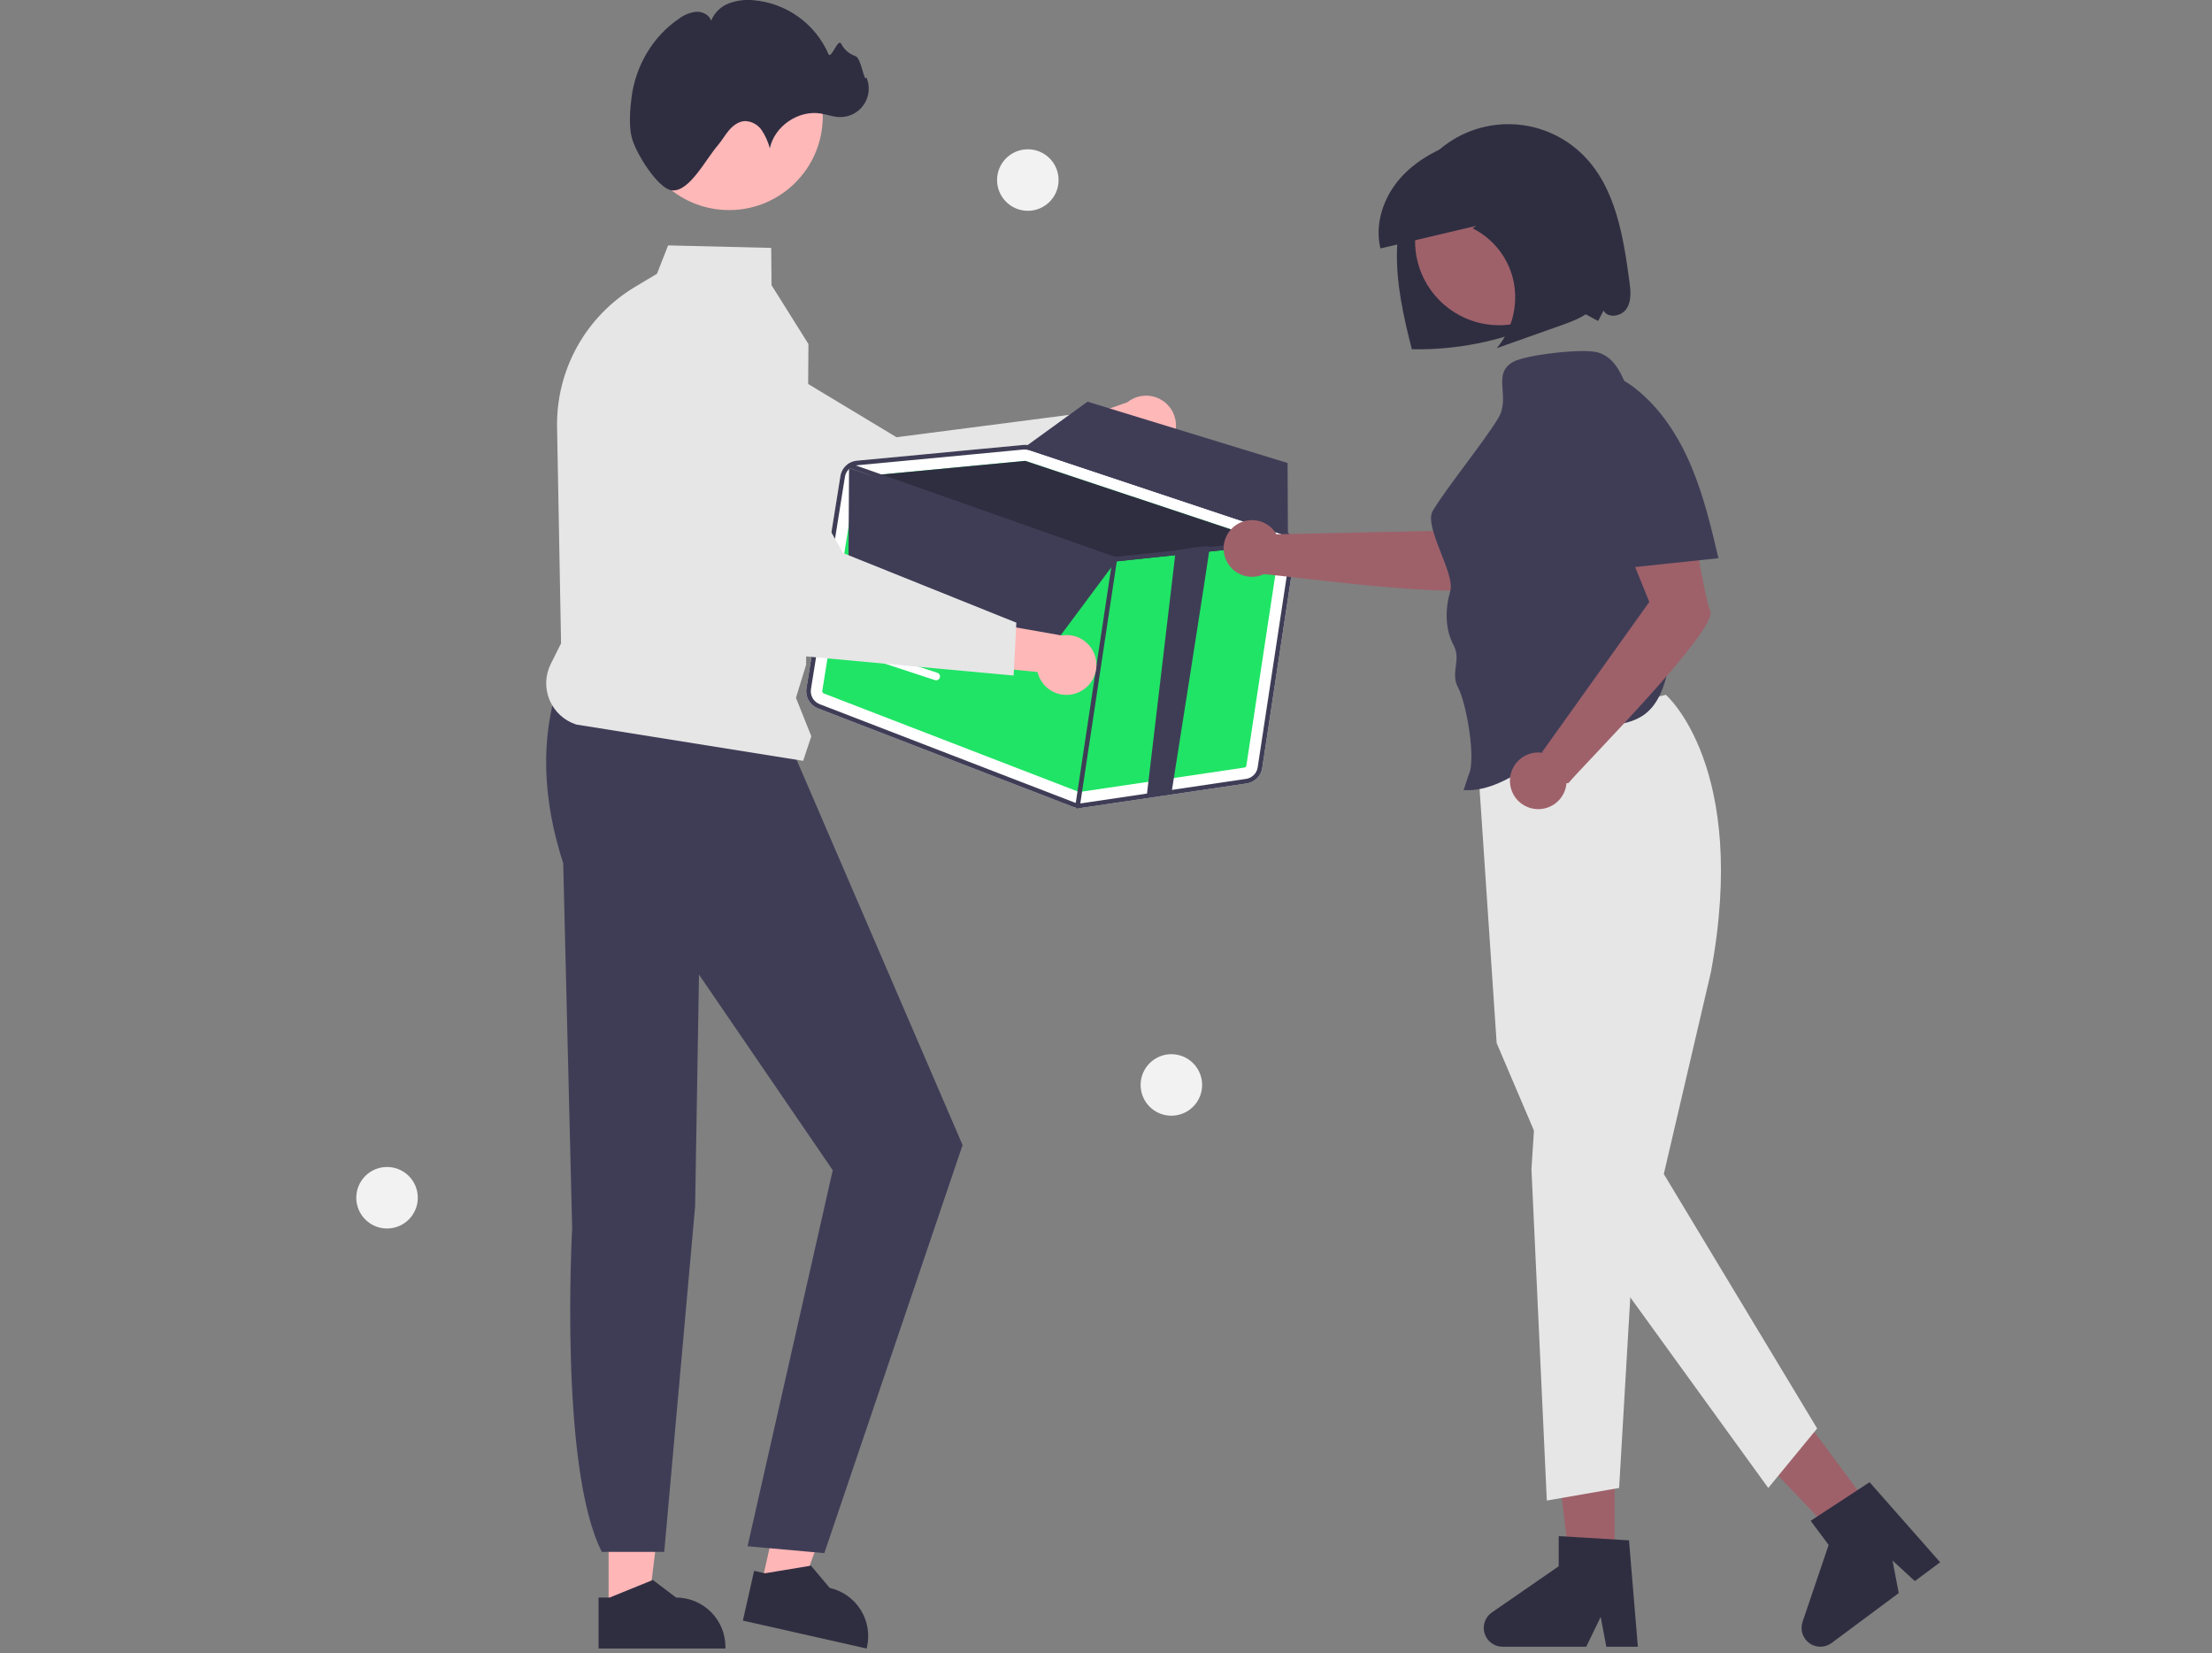 <svg width="863" height="645" viewBox="0 0 863 645" fill="none" xmlns="http://www.w3.org/2000/svg">
<rect x="0" y="0" width="863" height="645" fill="#808080" stroke="none"/>
<g clip-path="url(#clip0_44_112)">
<path d="M629.943 612.644H612.777L604.608 546.435H629.943V612.644Z" fill="#9E616A"/>
<path d="M639.003 642.385H626.693L624.495 630.763L618.868 642.385H586.219C584.654 642.385 583.13 641.885 581.869 640.958C580.609 640.03 579.678 638.724 579.212 637.23C578.746 635.736 578.77 634.132 579.281 632.653C579.791 631.173 580.761 629.896 582.049 629.007L608.121 611V599.25L635.545 600.887L639.003 642.385Z" fill="#2F2E41"/>
<path d="M731.923 590.981L718.148 601.224L672.085 552.969L692.415 537.851L731.923 590.981Z" fill="#9E616A"/>
<path d="M756.94 609.441L747.062 616.786L738.363 608.771L740.783 621.456L714.583 640.938C713.328 641.872 711.806 642.38 710.241 642.388C708.676 642.396 707.15 641.903 705.884 640.982C704.619 640.061 703.681 638.76 703.208 637.268C702.735 635.776 702.751 634.172 703.254 632.69L713.431 602.683L706.42 593.255L729.403 578.204L756.94 609.441Z" fill="#2F2E41"/>
<path d="M649.927 271.04C649.927 271.04 682.496 299.178 667.469 379.392L649.124 457.989L708.953 557.245L689.877 580.452L612.097 473.019L583.912 406.905L576.003 289.236L649.927 271.04Z" fill="#E6E6E6"/>
<path d="M599.447 425.746L597.488 456.084L603.483 585.365L631.692 580.452L637.083 488.406L599.447 425.746Z" fill="#E6E6E6"/>
<path d="M237.445 628.211L252.796 628.21L260.098 569.001L237.443 569.002L237.445 628.211Z" fill="#FFB6B6"/>
<path d="M233.53 623.199L237.85 623.199L254.719 616.339L263.76 623.198H263.762C268.871 623.198 273.771 625.228 277.384 628.841C280.997 632.454 283.027 637.354 283.027 642.463V643.089L233.531 643.091L233.53 623.199Z" fill="#2F2E41"/>
<path d="M296.932 618.538L311.905 621.918L332.071 565.772L309.972 560.782L296.932 618.538Z" fill="#FFB6B6"/>
<path d="M294.216 612.786L298.431 613.738L316.397 610.762L323.705 619.444L323.706 619.444C328.69 620.57 333.022 623.63 335.751 627.949C338.479 632.269 339.38 637.496 338.255 642.48L338.117 643.091L289.835 632.19L294.216 612.786Z" fill="#2F2E41"/>
<path d="M218.003 266.236C210.806 287.942 211.567 311.504 219.733 336.792L223.224 479.17C223.224 479.17 218.023 572.539 234.806 605.395H259.146L271.197 470.643L272.71 380.197L324.893 456.503L291.656 603.192L321.613 605.87L375.547 446.679L309.003 292.236L218.003 266.236Z" fill="#3F3D56"/>
<path d="M572.445 260.584C572.125 261.935 572.146 263.344 572.505 264.684C572.865 266.025 573.551 267.256 574.504 268.266C574.994 268.782 574.13 269.471 573.643 268.958C572.596 267.838 571.839 266.478 571.439 264.997C571.039 263.516 571.007 261.96 571.347 260.465C571.367 260.321 571.442 260.191 571.555 260.1C571.668 260.009 571.811 259.964 571.956 259.975C572.101 259.992 572.234 260.065 572.326 260.179C572.417 260.293 572.46 260.438 572.445 260.584Z" fill="white"/>
<path d="M456.382 173.13C455.356 174.48 454.046 175.588 452.545 176.377C451.044 177.166 449.388 177.617 447.695 177.696C446.001 177.776 444.31 177.484 442.741 176.839C441.173 176.195 439.764 175.215 438.616 173.967L400.815 190.407L404.497 169.306L439.829 156.929C442.052 155.138 444.855 154.225 447.707 154.363C450.559 154.501 453.261 155.68 455.301 157.677C457.342 159.674 458.579 162.35 458.778 165.198C458.977 168.046 458.125 170.868 456.382 173.13Z" fill="#FFB8B8"/>
<path d="M431.157 179.718L343.36 218.826L343.171 218.759L243.104 183.1C235.651 179.205 229.968 172.607 227.22 164.659C224.472 156.71 224.867 148.012 228.323 140.344C230.238 136.108 233.03 132.326 236.513 129.246C239.996 126.166 244.091 123.859 248.53 122.477C252.969 121.094 257.65 120.667 262.266 121.224C266.882 121.781 271.327 123.309 275.31 125.708L349.778 170.567L421.99 161.208L431.157 179.718Z" fill="#E6E6E6"/>
<path d="M313.344 296.796L224.838 282.64C222.517 281.896 220.384 280.659 218.586 279.014C216.787 277.368 215.367 275.353 214.421 273.107C213.475 270.86 213.027 268.436 213.106 266C213.186 263.563 213.792 261.173 214.882 258.994L218.896 250.965L217.337 166.619C217.149 155.647 219.854 144.82 225.179 135.225C230.505 125.631 238.263 117.609 247.673 111.965L256.304 106.804L260.666 95.728L300.886 96.709L301.003 111.236L315.407 134.204L315.407 134.299L314.503 259.313L310.533 272.214L316.535 287.22L313.344 296.796Z" fill="#E6E6E6"/>
<path d="M284.459 81.954C304.642 81.954 321.003 65.593 321.003 45.41C321.003 25.227 304.642 8.866 284.459 8.866C264.276 8.866 247.915 25.227 247.915 45.41C247.915 65.593 264.276 81.954 284.459 81.954Z" fill="#FFB8B8"/>
<path d="M246.405 53.377C245.315 48.785 245.816 42.323 246.432 37.7C248.047 25.578 254.778 14.055 265.005 7.229C266.944 5.756 269.249 4.841 271.67 4.581C274.089 4.48 276.712 5.775 277.454 8.08C278.064 6.558 278.979 5.178 280.142 4.024C281.306 2.871 282.694 1.967 284.22 1.371C287.286 0.196 290.583 -0.248 293.851 0.073C300.184 0.595 306.258 2.822 311.427 6.518C316.597 10.213 320.67 15.239 323.214 21.063C324.19 23.381 326.916 14.816 328.153 17.007C329.289 19.285 331.272 21.027 333.677 21.861C336.1 22.537 337.084 32.521 338.038 30.193C338.778 31.914 339.07 33.793 338.888 35.657C338.706 37.521 338.055 39.309 336.996 40.854C335.937 42.398 334.504 43.65 332.831 44.492C331.158 45.334 329.299 45.738 327.427 45.668C324.961 45.576 322.603 44.669 320.165 44.278C311.45 42.882 302.205 49.201 300.342 57.829C299.675 55.334 298.61 52.963 297.187 50.808C296.464 49.736 295.496 48.852 294.364 48.23C293.231 47.607 291.966 47.264 290.673 47.229C288.194 47.322 286.014 48.943 284.406 50.832C282.797 52.721 281.588 54.925 279.968 56.804C275.212 62.317 268.78 75.174 262.003 74.236C256.655 73.496 247.894 59.646 246.405 53.377Z" fill="#2F2E41"/>
<path d="M505.364 214.541C505.62 212.875 505.277 211.172 504.397 209.734C503.518 208.297 502.157 207.217 500.557 206.687L402.144 173.91C401.2 173.594 400.201 173.48 399.211 173.573L374.544 175.906L360.39 177.248L334.271 179.717C332.694 179.867 331.212 180.537 330.057 181.621C328.902 182.705 328.139 184.142 327.888 185.706L314.627 268.544C314.376 270.16 314.683 271.813 315.498 273.23C316.314 274.648 317.588 275.744 319.111 276.34L418.551 314.724C419.018 314.905 419.503 315.036 419.998 315.113C420.718 315.229 421.452 315.235 422.173 315.129L486.429 305.606C487.944 305.386 489.349 304.684 490.434 303.603C491.519 302.523 492.226 301.121 492.452 299.606L505.364 214.541Z" fill="white"/>
<path d="M321.365 270.503L420.805 308.885C420.95 308.943 421.108 308.961 421.262 308.939L485.509 299.417C485.7 299.391 485.876 299.303 486.013 299.168C486.149 299.032 486.237 298.856 486.264 298.665L499.184 213.598C499.213 213.391 499.17 213.179 499.06 213C498.951 212.821 498.783 212.686 498.584 212.617L497.923 212.393L400.165 179.847C400.121 179.831 400.075 179.82 400.028 179.814C399.952 179.8 399.875 179.796 399.798 179.802L339.633 185.495L334.859 185.943C334.663 185.964 334.48 186.048 334.336 186.183C334.193 186.318 334.097 186.497 334.064 186.691L320.805 269.525C320.773 269.728 320.811 269.935 320.913 270.113C321.015 270.291 321.174 270.428 321.365 270.503Z" fill="#20E466"/>
<path d="M339.634 185.495L399.798 179.802C399.875 179.796 399.952 179.8 400.028 179.814C400.075 179.82 400.121 179.831 400.165 179.847L497.923 212.393L472.136 215.123L462.486 216.139L435.025 219.041C434.945 219.045 434.865 219.044 434.785 219.038C434.736 219.023 434.687 219.008 434.628 218.993L339.634 185.495Z" fill="#2F2E41"/>
<path d="M319.109 276.345L418.549 314.727C419.017 314.908 419.504 315.035 420 315.107C420.72 315.226 421.454 315.235 422.177 315.134L486.424 305.612C487.94 305.391 489.345 304.688 490.431 303.607C491.517 302.526 492.225 301.124 492.452 299.608L505.362 214.541C505.553 213.286 505.409 212.004 504.944 210.824C504.879 210.667 504.813 210.51 504.737 210.362C504.225 209.284 503.446 208.356 502.473 207.665C501.888 207.244 501.242 206.915 500.557 206.688L500.441 206.647L402.149 173.909C401.748 173.781 401.337 173.681 400.922 173.611C400.354 173.531 399.778 173.519 399.207 173.578L374.544 175.902L360.392 177.252L334.269 179.719C333.2 179.819 332.168 180.16 331.25 180.716C331.179 180.751 331.111 180.791 331.048 180.838C331.002 180.867 330.959 180.9 330.918 180.936C330.116 181.483 329.435 182.187 328.914 183.006C328.394 183.825 328.046 184.742 327.891 185.699L314.621 268.543C314.37 270.16 314.678 271.814 315.494 273.233C316.31 274.651 317.585 275.749 319.109 276.345ZM329.651 185.988C329.813 184.995 330.253 184.069 330.921 183.317C331.124 183.075 331.35 182.854 331.597 182.658C332.272 182.113 333.069 181.741 333.921 181.574C334.089 181.54 334.259 181.516 334.43 181.502L378.414 177.347L399.379 175.352C399.521 175.336 399.652 175.338 399.783 175.33C400.1 175.324 400.418 175.347 400.731 175.401C401.019 175.438 401.302 175.506 401.575 175.602L499.984 208.381C500.062 208.408 500.129 208.435 500.207 208.463C501.102 208.795 501.888 209.367 502.48 210.116C502.948 210.69 503.29 211.355 503.483 212.069C503.676 212.784 503.716 213.531 503.601 214.262L490.68 299.338C490.511 300.473 489.981 301.523 489.169 302.334C488.357 303.144 487.306 303.672 486.172 303.84L421.914 313.361C420.995 313.493 420.058 313.386 419.192 313.051L319.751 274.679C318.611 274.229 317.658 273.406 317.047 272.344C316.437 271.282 316.206 270.043 316.391 268.833L329.651 185.988Z" fill="#3F3D56"/>
<path d="M330.704 181.387C330.756 181.237 330.849 181.103 330.972 181.001C331.013 180.968 331.056 180.939 331.101 180.913C331.142 180.897 331.185 180.871 331.227 180.855C331.426 180.774 331.649 180.771 331.851 180.844L333.921 181.574L435.036 217.243L458.702 214.743L471.944 213.346L499.974 210.379L502.48 210.116L502.967 210.062C503.177 210.043 503.388 210.098 503.561 210.217C503.735 210.337 503.862 210.513 503.92 210.716C503.933 210.763 503.942 210.81 503.946 210.859C503.967 211.051 503.924 211.245 503.825 211.412C503.726 211.578 503.575 211.708 503.396 211.781C503.317 211.814 503.233 211.836 503.148 211.848L499.739 212.205L472.136 215.123L462.486 216.139L435.025 219.041C434.945 219.045 434.865 219.044 434.785 219.038C434.736 219.023 434.687 219.008 434.628 218.993L331.597 182.658L331.247 182.534C331.167 182.508 331.093 182.467 331.028 182.413C330.872 182.298 330.756 182.137 330.698 181.953C330.64 181.769 330.642 181.57 330.704 181.387Z" fill="#3F3D56"/>
<path d="M420.271 315.367C420.038 315.33 419.829 315.203 419.69 315.012C419.551 314.822 419.493 314.585 419.528 314.352L434.045 218.018C434.08 217.783 434.207 217.573 434.398 217.432C434.589 217.291 434.828 217.232 435.062 217.267L435.07 217.268C435.303 217.306 435.511 217.433 435.65 217.623C435.789 217.814 435.848 218.051 435.812 218.284L421.296 314.618C421.26 314.853 421.133 315.063 420.942 315.204C420.752 315.345 420.513 315.404 420.279 315.369L420.271 315.367Z" fill="#3F3D56"/>
<path d="M457.068 309.256L447.413 310.275L458.706 214.741C458.706 214.741 471.601 212.406 471.946 213.342C472.158 213.901 457.16 308.644 457.068 309.256Z" fill="#3F3D56"/>
<path d="M331.25 182.533L330.99 226.1L408.116 255.488L435.813 218.284L331.25 182.533Z" fill="#3F3D56"/>
<path d="M502.483 210.118C501.838 209.307 500.97 208.704 499.986 208.381L401.58 175.603C401.304 175.51 401.02 175.441 400.732 175.397C400.418 175.343 400.1 175.319 399.782 175.326L399.941 174.328L400.926 173.615L424.295 156.696L502.335 180.613L502.471 207.665L502.483 210.118Z" fill="#3F3D56"/>
<path d="M335.181 252.472C335.291 252.483 335.401 252.506 335.507 252.541L365.7 262.458C366.078 262.582 366.391 262.851 366.571 263.206C366.751 263.561 366.782 263.973 366.658 264.351C366.534 264.729 366.265 265.042 365.91 265.222C365.555 265.401 365.143 265.433 364.765 265.308L334.571 255.392C334.22 255.276 333.925 255.036 333.74 254.717C333.556 254.397 333.495 254.021 333.571 253.66C333.646 253.298 333.852 252.978 334.149 252.759C334.446 252.54 334.813 252.438 335.181 252.472Z" fill="white"/>
<path d="M457.003 435.236C463.631 435.236 469.003 429.863 469.003 423.236C469.003 416.608 463.631 411.236 457.003 411.236C450.376 411.236 445.003 416.608 445.003 423.236C445.003 429.863 450.376 435.236 457.003 435.236Z" fill="#F2F2F2"/>
<path d="M151.003 479.236C157.631 479.236 163.003 473.863 163.003 467.236C163.003 460.608 157.631 455.236 151.003 455.236C144.376 455.236 139.003 460.608 139.003 467.236C139.003 473.863 144.376 479.236 151.003 479.236Z" fill="#F2F2F2"/>
<path d="M401.003 82.236C407.631 82.236 413.003 76.863 413.003 70.236C413.003 63.608 407.631 58.236 401.003 58.236C394.376 58.236 389.003 63.608 389.003 70.236C389.003 76.863 394.376 82.236 401.003 82.236Z" fill="#F2F2F2"/>
<path d="M420.692 270.121C419.137 270.797 417.452 271.124 415.757 271.078C414.062 271.032 412.397 270.615 410.881 269.857C409.364 269.098 408.032 268.016 406.979 266.687C405.926 265.358 405.177 263.814 404.785 262.164L363.773 258.021L377.303 241.415L414.174 247.895C416.989 247.42 419.881 247.995 422.301 249.509C424.721 251.024 426.502 253.374 427.305 256.113C428.109 258.853 427.879 261.792 426.66 264.374C425.441 266.956 423.318 269.001 420.692 270.121Z" fill="#FFB8B8"/>
<path d="M395.467 263.534L299.758 254.715L299.627 254.564L229.776 174.528C225.179 167.485 223.448 158.952 224.938 150.674C226.428 142.397 231.025 135.002 237.789 130.004C241.532 127.246 245.816 125.312 250.36 124.328C254.904 123.345 259.605 123.335 264.153 124.3C268.701 125.264 272.994 127.181 276.748 129.924C280.502 132.667 283.632 136.173 285.933 140.213L328.955 215.758L396.521 242.905L395.467 263.534Z" fill="#E6E6E6"/>
<path d="M635.69 109.617C633.313 92.183 630.332 73.465 618.036 60.88C614.134 56.886 609.465 53.725 604.308 51.585C599.151 49.445 593.615 48.372 588.032 48.43C582.449 48.487 576.936 49.675 571.825 51.921C566.714 54.167 562.11 57.425 558.292 61.498C549.341 71.047 545.389 84.455 545.027 97.538C544.665 110.621 547.579 123.559 550.811 136.241C567.917 136.583 584.897 133.241 600.597 126.442C604.523 124.738 608.386 122.811 612.534 121.756C616.682 120.7 619.638 123.357 623.497 125.209L625.615 121.154C627.349 124.38 632.717 123.424 634.665 120.321C636.612 117.219 636.185 113.246 635.69 109.617Z" fill="#2F2E41"/>
<path d="M567.884 206.925L498.008 208.42C496.935 206.565 495.346 205.062 493.434 204.094C491.522 203.125 489.37 202.733 487.24 202.966C485.11 203.198 483.093 204.045 481.435 205.402C479.777 206.76 478.549 208.57 477.901 210.613C477.254 212.656 477.213 214.842 477.786 216.908C478.358 218.973 479.518 220.827 481.125 222.245C482.732 223.662 484.716 224.582 486.837 224.893C488.957 225.204 491.122 224.891 493.068 223.994C502.335 224.52 574.84 234.811 579.165 228.179C583.556 221.448 606.99 197.693 606.99 197.693L588.977 172.049L567.884 206.925Z" fill="#9E616A"/>
<path d="M584.911 126.865C603.043 126.865 617.741 112.167 617.741 94.035C617.741 75.904 603.043 61.205 584.911 61.205C566.779 61.205 552.081 75.904 552.081 94.035C552.081 112.167 566.779 126.865 584.911 126.865Z" fill="#9E616A"/>
<path d="M637.494 157.204C633.625 149.504 631.745 139.992 623.497 137.495C617.927 135.81 595.4 138.336 590.324 141.181C581.88 145.914 589.532 154.784 584.55 163.083C579.135 172.106 564.418 190.213 559.003 199.236C555.28 205.439 567.82 223.645 565.807 230.594C563.795 237.542 563.698 245.341 567.127 251.711C570.196 257.412 565.755 262.456 568.842 268.148C572.052 274.068 575.99 296.201 573.003 302.236L571.003 308.236C590.85 309.402 607.538 285.692 627.261 283.194C632.16 282.574 637.247 281.763 641.284 278.92C647.23 274.731 649.581 267.13 651.05 260.007C658.121 225.186 653.349 189.001 637.494 157.204Z" fill="#3F3D56"/>
<path d="M667.249 238.505C664.485 230.96 659.48 197.969 659.48 197.969L628.156 197.05L643.471 234.822L601.68 293.325C601.68 293.325 601.758 293.454 601.898 293.683C599.701 293.33 597.449 293.649 595.436 294.598C593.423 295.547 591.743 297.081 590.617 299C589.49 300.919 588.969 303.133 589.121 305.353C589.274 307.573 590.093 309.696 591.472 311.442C592.851 313.189 594.725 314.479 596.848 315.143C598.972 315.808 601.247 315.815 603.375 315.165C605.504 314.516 607.386 313.238 608.777 311.501C610.167 309.763 611 307.647 611.168 305.428C611.322 305.516 611.502 305.548 611.677 305.518C611.852 305.488 612.01 305.398 612.126 305.263C616.776 299.428 670.014 246.051 667.249 238.505Z" fill="#9E616A"/>
<path d="M670.434 217.67C667.559 205.535 664.663 193.335 659.815 181.845C654.968 170.354 648.029 159.502 638.269 151.739C635.148 149.257 631.66 147.067 627.748 146.295C623.836 145.524 619.428 146.387 616.681 149.277C612.285 153.9 613.608 161.322 615.22 167.494C619.974 185.695 624.729 203.895 629.483 222.096C643.212 220.64 656.942 219.185 670.671 217.73L670.434 217.67Z" fill="#3F3D56"/>
<path d="M625.139 98.589C623.93 90.647 622.667 82.638 619.826 75.16C616.986 67.682 612.408 60.678 605.84 56.441C595.441 49.734 581.978 51.028 570.319 54.886C561.303 57.87 552.502 62.405 546.143 69.695C539.785 76.986 536.214 87.389 538.579 96.922C551.016 93.984 563.452 91.045 575.888 88.107L574.527 89.069C578.61 91.105 582.176 94.045 584.954 97.665C587.731 101.285 589.648 105.49 590.557 109.962C591.447 114.488 591.319 119.154 590.184 123.625C589.048 128.095 586.933 132.257 583.992 135.81C592.474 132.801 600.955 129.792 609.437 126.783C614.672 124.926 620.275 122.786 623.38 118.023C626.979 112.5 626.143 105.18 625.139 98.589Z" fill="#2F2E41"/>
</g>
<defs>
<clipPath id="clip0_44_112">
<rect width="862.703" height="644.786" fill="white"/>
</clipPath>
</defs>
</svg>
